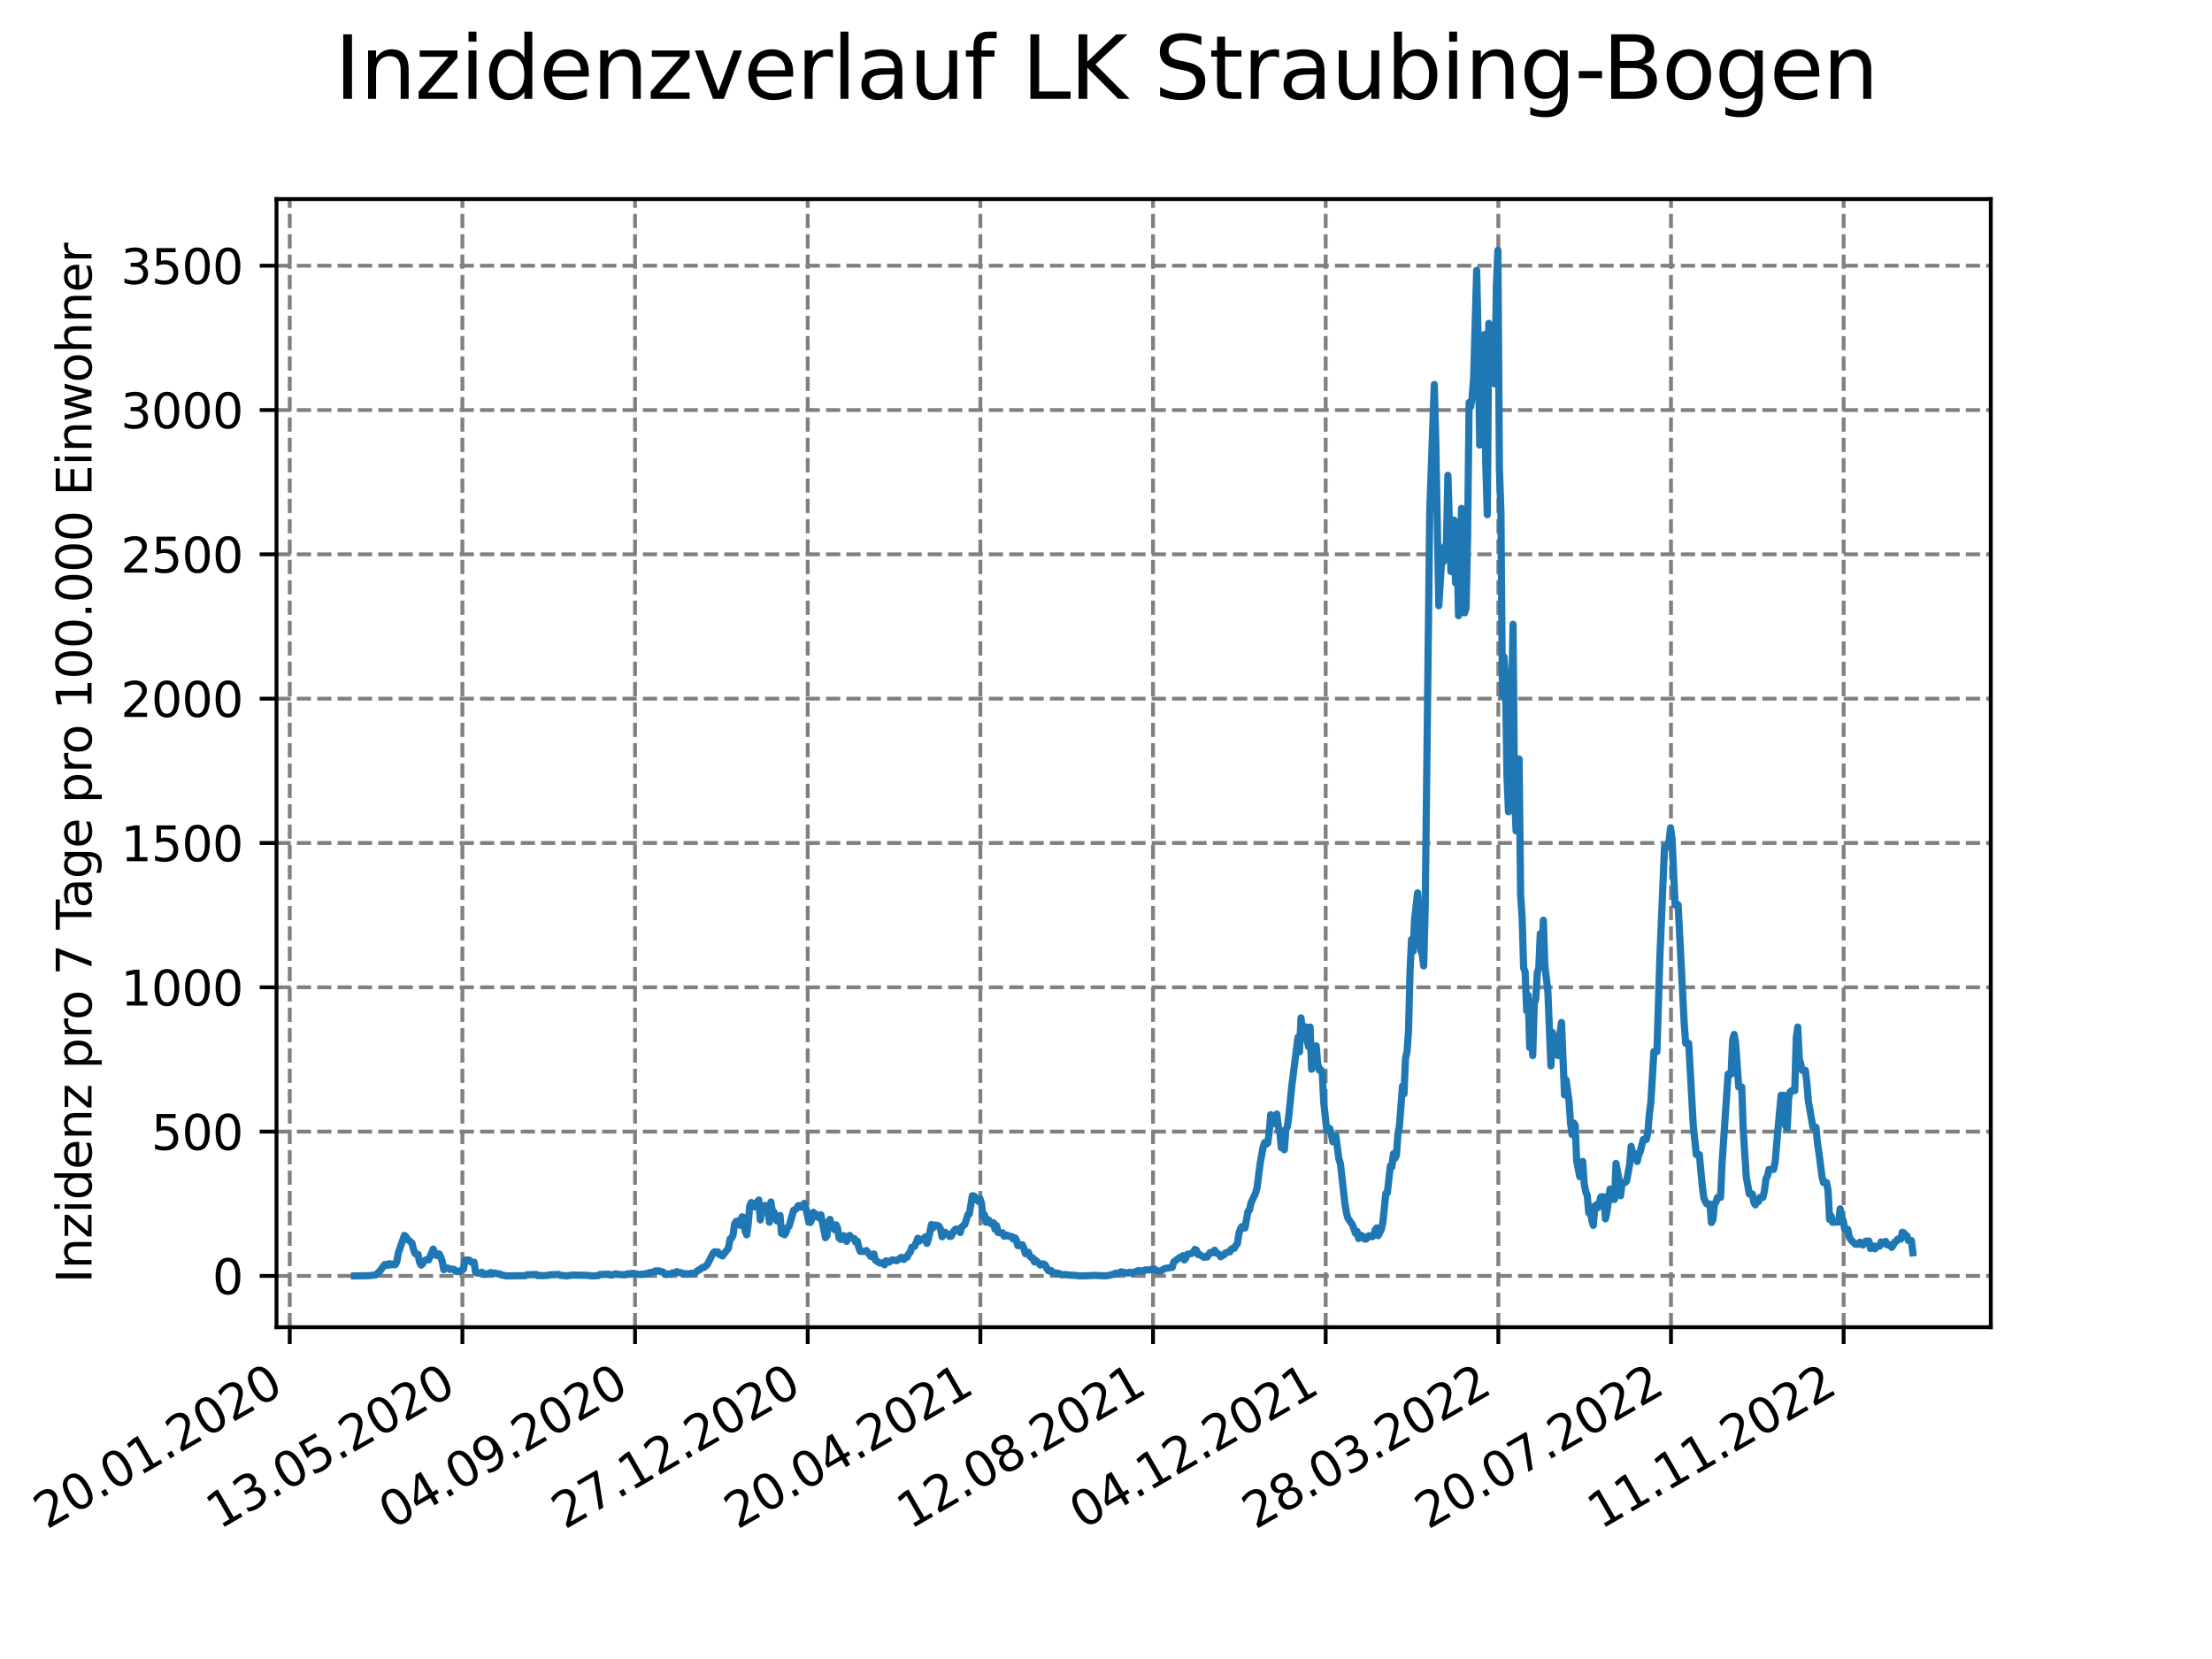 <?xml version="1.0" encoding="utf-8" standalone="no"?>
<!DOCTYPE svg PUBLIC "-//W3C//DTD SVG 1.1//EN"
  "http://www.w3.org/Graphics/SVG/1.1/DTD/svg11.dtd">
<svg xmlns:xlink="http://www.w3.org/1999/xlink" width="460.8pt" height="345.6pt" viewBox="0 0 460.8 345.6" xmlns="http://www.w3.org/2000/svg" version="1.1">
 <defs>
  <style type="text/css">*{stroke-linejoin: round; stroke-linecap: butt}</style>
 </defs>
 <g id="figure_1">
  <g id="patch_1">
   <path d="M 0 345.6 
L 460.8 345.6 
L 460.8 0 
L 0 0 
z
" style="fill: #ffffff"/>
  </g>
  <g id="axes_1">
   <g id="patch_2">
    <path d="M 57.6 276.48 
L 414.72 276.48 
L 414.72 41.472 
L 57.6 41.472 
z
" style="fill: #ffffff"/>
   </g>
   <g id="matplotlib.axis_1">
    <g id="xtick_1">
     <g id="line2d_1">
      <path d="M 60.358 276.48 
L 60.358 41.472 
" clip-path="url(#pacbff3dc34)" style="fill: none; stroke-dasharray: 2.96,1.28; stroke-dashoffset: 0; stroke: #808080; stroke-width: 0.8"/>
     </g>
     <g id="line2d_2">
      <defs>
       <path id="mb1f4eabba2" d="M 0 0 
L 0 3.5 
" style="stroke: #000000; stroke-width: 0.8"/>
      </defs>
      <g>
       <use xlink:href="#mb1f4eabba2" x="60.358" y="276.48" style="stroke: #000000; stroke-width: 0.8"/>
      </g>
     </g>
     <g id="text_1">
      <!-- 20.01.2020 -->
      <g transform="translate(9.733 318.689) rotate(-30) scale(0.1 -0.1)">
       <defs>
        <path id="DejaVuSans-32" d="M 1228 531 
L 3431 531 
L 3431 0 
L 469 0 
L 469 531 
Q 828 903 1448 1529 
Q 2069 2156 2228 2338 
Q 2531 2678 2651 2914 
Q 2772 3150 2772 3378 
Q 2772 3750 2511 3984 
Q 2250 4219 1831 4219 
Q 1534 4219 1204 4116 
Q 875 4013 500 3803 
L 500 4441 
Q 881 4594 1212 4672 
Q 1544 4750 1819 4750 
Q 2544 4750 2975 4387 
Q 3406 4025 3406 3419 
Q 3406 3131 3298 2873 
Q 3191 2616 2906 2266 
Q 2828 2175 2409 1742 
Q 1991 1309 1228 531 
z
" transform="scale(0.016)"/>
        <path id="DejaVuSans-30" d="M 2034 4250 
Q 1547 4250 1301 3770 
Q 1056 3291 1056 2328 
Q 1056 1369 1301 889 
Q 1547 409 2034 409 
Q 2525 409 2770 889 
Q 3016 1369 3016 2328 
Q 3016 3291 2770 3770 
Q 2525 4250 2034 4250 
z
M 2034 4750 
Q 2819 4750 3233 4129 
Q 3647 3509 3647 2328 
Q 3647 1150 3233 529 
Q 2819 -91 2034 -91 
Q 1250 -91 836 529 
Q 422 1150 422 2328 
Q 422 3509 836 4129 
Q 1250 4750 2034 4750 
z
" transform="scale(0.016)"/>
        <path id="DejaVuSans-2e" d="M 684 794 
L 1344 794 
L 1344 0 
L 684 0 
L 684 794 
z
" transform="scale(0.016)"/>
        <path id="DejaVuSans-31" d="M 794 531 
L 1825 531 
L 1825 4091 
L 703 3866 
L 703 4441 
L 1819 4666 
L 2450 4666 
L 2450 531 
L 3481 531 
L 3481 0 
L 794 0 
L 794 531 
z
" transform="scale(0.016)"/>
       </defs>
       <use xlink:href="#DejaVuSans-32"/>
       <use xlink:href="#DejaVuSans-30" x="63.623"/>
       <use xlink:href="#DejaVuSans-2e" x="127.246"/>
       <use xlink:href="#DejaVuSans-30" x="159.033"/>
       <use xlink:href="#DejaVuSans-31" x="222.656"/>
       <use xlink:href="#DejaVuSans-2e" x="286.279"/>
       <use xlink:href="#DejaVuSans-32" x="318.066"/>
       <use xlink:href="#DejaVuSans-30" x="381.689"/>
       <use xlink:href="#DejaVuSans-32" x="445.312"/>
       <use xlink:href="#DejaVuSans-30" x="508.936"/>
      </g>
     </g>
    </g>
    <g id="xtick_2">
     <g id="line2d_3">
      <path d="M 96.326 276.48 
L 96.326 41.472 
" clip-path="url(#pacbff3dc34)" style="fill: none; stroke-dasharray: 2.96,1.28; stroke-dashoffset: 0; stroke: #808080; stroke-width: 0.8"/>
     </g>
     <g id="line2d_4">
      <g>
       <use xlink:href="#mb1f4eabba2" x="96.326" y="276.48" style="stroke: #000000; stroke-width: 0.8"/>
      </g>
     </g>
     <g id="text_2">
      <!-- 13.05.2020 -->
      <g transform="translate(45.7 318.689) rotate(-30) scale(0.1 -0.1)">
       <defs>
        <path id="DejaVuSans-33" d="M 2597 2516 
Q 3050 2419 3304 2112 
Q 3559 1806 3559 1356 
Q 3559 666 3084 287 
Q 2609 -91 1734 -91 
Q 1441 -91 1130 -33 
Q 819 25 488 141 
L 488 750 
Q 750 597 1062 519 
Q 1375 441 1716 441 
Q 2309 441 2620 675 
Q 2931 909 2931 1356 
Q 2931 1769 2642 2001 
Q 2353 2234 1838 2234 
L 1294 2234 
L 1294 2753 
L 1863 2753 
Q 2328 2753 2575 2939 
Q 2822 3125 2822 3475 
Q 2822 3834 2567 4026 
Q 2313 4219 1838 4219 
Q 1578 4219 1281 4162 
Q 984 4106 628 3988 
L 628 4550 
Q 988 4650 1302 4700 
Q 1616 4750 1894 4750 
Q 2613 4750 3031 4423 
Q 3450 4097 3450 3541 
Q 3450 3153 3228 2886 
Q 3006 2619 2597 2516 
z
" transform="scale(0.016)"/>
        <path id="DejaVuSans-35" d="M 691 4666 
L 3169 4666 
L 3169 4134 
L 1269 4134 
L 1269 2991 
Q 1406 3038 1543 3061 
Q 1681 3084 1819 3084 
Q 2600 3084 3056 2656 
Q 3513 2228 3513 1497 
Q 3513 744 3044 326 
Q 2575 -91 1722 -91 
Q 1428 -91 1123 -41 
Q 819 9 494 109 
L 494 744 
Q 775 591 1075 516 
Q 1375 441 1709 441 
Q 2250 441 2565 725 
Q 2881 1009 2881 1497 
Q 2881 1984 2565 2268 
Q 2250 2553 1709 2553 
Q 1456 2553 1204 2497 
Q 953 2441 691 2322 
L 691 4666 
z
" transform="scale(0.016)"/>
       </defs>
       <use xlink:href="#DejaVuSans-31"/>
       <use xlink:href="#DejaVuSans-33" x="63.623"/>
       <use xlink:href="#DejaVuSans-2e" x="127.246"/>
       <use xlink:href="#DejaVuSans-30" x="159.033"/>
       <use xlink:href="#DejaVuSans-35" x="222.656"/>
       <use xlink:href="#DejaVuSans-2e" x="286.279"/>
       <use xlink:href="#DejaVuSans-32" x="318.066"/>
       <use xlink:href="#DejaVuSans-30" x="381.689"/>
       <use xlink:href="#DejaVuSans-32" x="445.312"/>
       <use xlink:href="#DejaVuSans-30" x="508.936"/>
      </g>
     </g>
    </g>
    <g id="xtick_3">
     <g id="line2d_5">
      <path d="M 132.293 276.48 
L 132.293 41.472 
" clip-path="url(#pacbff3dc34)" style="fill: none; stroke-dasharray: 2.96,1.28; stroke-dashoffset: 0; stroke: #808080; stroke-width: 0.8"/>
     </g>
     <g id="line2d_6">
      <g>
       <use xlink:href="#mb1f4eabba2" x="132.293" y="276.48" style="stroke: #000000; stroke-width: 0.8"/>
      </g>
     </g>
     <g id="text_3">
      <!-- 04.09.2020 -->
      <g transform="translate(81.668 318.689) rotate(-30) scale(0.1 -0.1)">
       <defs>
        <path id="DejaVuSans-34" d="M 2419 4116 
L 825 1625 
L 2419 1625 
L 2419 4116 
z
M 2253 4666 
L 3047 4666 
L 3047 1625 
L 3713 1625 
L 3713 1100 
L 3047 1100 
L 3047 0 
L 2419 0 
L 2419 1100 
L 313 1100 
L 313 1709 
L 2253 4666 
z
" transform="scale(0.016)"/>
        <path id="DejaVuSans-39" d="M 703 97 
L 703 672 
Q 941 559 1184 500 
Q 1428 441 1663 441 
Q 2288 441 2617 861 
Q 2947 1281 2994 2138 
Q 2813 1869 2534 1725 
Q 2256 1581 1919 1581 
Q 1219 1581 811 2004 
Q 403 2428 403 3163 
Q 403 3881 828 4315 
Q 1253 4750 1959 4750 
Q 2769 4750 3195 4129 
Q 3622 3509 3622 2328 
Q 3622 1225 3098 567 
Q 2575 -91 1691 -91 
Q 1453 -91 1209 -44 
Q 966 3 703 97 
z
M 1959 2075 
Q 2384 2075 2632 2365 
Q 2881 2656 2881 3163 
Q 2881 3666 2632 3958 
Q 2384 4250 1959 4250 
Q 1534 4250 1286 3958 
Q 1038 3666 1038 3163 
Q 1038 2656 1286 2365 
Q 1534 2075 1959 2075 
z
" transform="scale(0.016)"/>
       </defs>
       <use xlink:href="#DejaVuSans-30"/>
       <use xlink:href="#DejaVuSans-34" x="63.623"/>
       <use xlink:href="#DejaVuSans-2e" x="127.246"/>
       <use xlink:href="#DejaVuSans-30" x="159.033"/>
       <use xlink:href="#DejaVuSans-39" x="222.656"/>
       <use xlink:href="#DejaVuSans-2e" x="286.279"/>
       <use xlink:href="#DejaVuSans-32" x="318.066"/>
       <use xlink:href="#DejaVuSans-30" x="381.689"/>
       <use xlink:href="#DejaVuSans-32" x="445.312"/>
       <use xlink:href="#DejaVuSans-30" x="508.936"/>
      </g>
     </g>
    </g>
    <g id="xtick_4">
     <g id="line2d_7">
      <path d="M 168.261 276.48 
L 168.261 41.472 
" clip-path="url(#pacbff3dc34)" style="fill: none; stroke-dasharray: 2.96,1.28; stroke-dashoffset: 0; stroke: #808080; stroke-width: 0.8"/>
     </g>
     <g id="line2d_8">
      <g>
       <use xlink:href="#mb1f4eabba2" x="168.261" y="276.48" style="stroke: #000000; stroke-width: 0.8"/>
      </g>
     </g>
     <g id="text_4">
      <!-- 27.12.2020 -->
      <g transform="translate(117.636 318.689) rotate(-30) scale(0.1 -0.1)">
       <defs>
        <path id="DejaVuSans-37" d="M 525 4666 
L 3525 4666 
L 3525 4397 
L 1831 0 
L 1172 0 
L 2766 4134 
L 525 4134 
L 525 4666 
z
" transform="scale(0.016)"/>
       </defs>
       <use xlink:href="#DejaVuSans-32"/>
       <use xlink:href="#DejaVuSans-37" x="63.623"/>
       <use xlink:href="#DejaVuSans-2e" x="127.246"/>
       <use xlink:href="#DejaVuSans-31" x="159.033"/>
       <use xlink:href="#DejaVuSans-32" x="222.656"/>
       <use xlink:href="#DejaVuSans-2e" x="286.279"/>
       <use xlink:href="#DejaVuSans-32" x="318.066"/>
       <use xlink:href="#DejaVuSans-30" x="381.689"/>
       <use xlink:href="#DejaVuSans-32" x="445.312"/>
       <use xlink:href="#DejaVuSans-30" x="508.936"/>
      </g>
     </g>
    </g>
    <g id="xtick_5">
     <g id="line2d_9">
      <path d="M 204.228 276.48 
L 204.228 41.472 
" clip-path="url(#pacbff3dc34)" style="fill: none; stroke-dasharray: 2.96,1.28; stroke-dashoffset: 0; stroke: #808080; stroke-width: 0.8"/>
     </g>
     <g id="line2d_10">
      <g>
       <use xlink:href="#mb1f4eabba2" x="204.228" y="276.48" style="stroke: #000000; stroke-width: 0.8"/>
      </g>
     </g>
     <g id="text_5">
      <!-- 20.04.2021 -->
      <g transform="translate(153.603 318.689) rotate(-30) scale(0.1 -0.1)">
       <use xlink:href="#DejaVuSans-32"/>
       <use xlink:href="#DejaVuSans-30" x="63.623"/>
       <use xlink:href="#DejaVuSans-2e" x="127.246"/>
       <use xlink:href="#DejaVuSans-30" x="159.033"/>
       <use xlink:href="#DejaVuSans-34" x="222.656"/>
       <use xlink:href="#DejaVuSans-2e" x="286.279"/>
       <use xlink:href="#DejaVuSans-32" x="318.066"/>
       <use xlink:href="#DejaVuSans-30" x="381.689"/>
       <use xlink:href="#DejaVuSans-32" x="445.312"/>
       <use xlink:href="#DejaVuSans-31" x="508.936"/>
      </g>
     </g>
    </g>
    <g id="xtick_6">
     <g id="line2d_11">
      <path d="M 240.196 276.48 
L 240.196 41.472 
" clip-path="url(#pacbff3dc34)" style="fill: none; stroke-dasharray: 2.96,1.28; stroke-dashoffset: 0; stroke: #808080; stroke-width: 0.8"/>
     </g>
     <g id="line2d_12">
      <g>
       <use xlink:href="#mb1f4eabba2" x="240.196" y="276.48" style="stroke: #000000; stroke-width: 0.8"/>
      </g>
     </g>
     <g id="text_6">
      <!-- 12.08.2021 -->
      <g transform="translate(189.571 318.689) rotate(-30) scale(0.1 -0.1)">
       <defs>
        <path id="DejaVuSans-38" d="M 2034 2216 
Q 1584 2216 1326 1975 
Q 1069 1734 1069 1313 
Q 1069 891 1326 650 
Q 1584 409 2034 409 
Q 2484 409 2743 651 
Q 3003 894 3003 1313 
Q 3003 1734 2745 1975 
Q 2488 2216 2034 2216 
z
M 1403 2484 
Q 997 2584 770 2862 
Q 544 3141 544 3541 
Q 544 4100 942 4425 
Q 1341 4750 2034 4750 
Q 2731 4750 3128 4425 
Q 3525 4100 3525 3541 
Q 3525 3141 3298 2862 
Q 3072 2584 2669 2484 
Q 3125 2378 3379 2068 
Q 3634 1759 3634 1313 
Q 3634 634 3220 271 
Q 2806 -91 2034 -91 
Q 1263 -91 848 271 
Q 434 634 434 1313 
Q 434 1759 690 2068 
Q 947 2378 1403 2484 
z
M 1172 3481 
Q 1172 3119 1398 2916 
Q 1625 2713 2034 2713 
Q 2441 2713 2670 2916 
Q 2900 3119 2900 3481 
Q 2900 3844 2670 4047 
Q 2441 4250 2034 4250 
Q 1625 4250 1398 4047 
Q 1172 3844 1172 3481 
z
" transform="scale(0.016)"/>
       </defs>
       <use xlink:href="#DejaVuSans-31"/>
       <use xlink:href="#DejaVuSans-32" x="63.623"/>
       <use xlink:href="#DejaVuSans-2e" x="127.246"/>
       <use xlink:href="#DejaVuSans-30" x="159.033"/>
       <use xlink:href="#DejaVuSans-38" x="222.656"/>
       <use xlink:href="#DejaVuSans-2e" x="286.279"/>
       <use xlink:href="#DejaVuSans-32" x="318.066"/>
       <use xlink:href="#DejaVuSans-30" x="381.689"/>
       <use xlink:href="#DejaVuSans-32" x="445.312"/>
       <use xlink:href="#DejaVuSans-31" x="508.936"/>
      </g>
     </g>
    </g>
    <g id="xtick_7">
     <g id="line2d_13">
      <path d="M 276.163 276.48 
L 276.163 41.472 
" clip-path="url(#pacbff3dc34)" style="fill: none; stroke-dasharray: 2.96,1.28; stroke-dashoffset: 0; stroke: #808080; stroke-width: 0.8"/>
     </g>
     <g id="line2d_14">
      <g>
       <use xlink:href="#mb1f4eabba2" x="276.163" y="276.48" style="stroke: #000000; stroke-width: 0.8"/>
      </g>
     </g>
     <g id="text_7">
      <!-- 04.12.2021 -->
      <g transform="translate(225.538 318.689) rotate(-30) scale(0.1 -0.1)">
       <use xlink:href="#DejaVuSans-30"/>
       <use xlink:href="#DejaVuSans-34" x="63.623"/>
       <use xlink:href="#DejaVuSans-2e" x="127.246"/>
       <use xlink:href="#DejaVuSans-31" x="159.033"/>
       <use xlink:href="#DejaVuSans-32" x="222.656"/>
       <use xlink:href="#DejaVuSans-2e" x="286.279"/>
       <use xlink:href="#DejaVuSans-32" x="318.066"/>
       <use xlink:href="#DejaVuSans-30" x="381.689"/>
       <use xlink:href="#DejaVuSans-32" x="445.312"/>
       <use xlink:href="#DejaVuSans-31" x="508.936"/>
      </g>
     </g>
    </g>
    <g id="xtick_8">
     <g id="line2d_15">
      <path d="M 312.131 276.48 
L 312.131 41.472 
" clip-path="url(#pacbff3dc34)" style="fill: none; stroke-dasharray: 2.96,1.28; stroke-dashoffset: 0; stroke: #808080; stroke-width: 0.8"/>
     </g>
     <g id="line2d_16">
      <g>
       <use xlink:href="#mb1f4eabba2" x="312.131" y="276.48" style="stroke: #000000; stroke-width: 0.8"/>
      </g>
     </g>
     <g id="text_8">
      <!-- 28.03.2022 -->
      <g transform="translate(261.506 318.689) rotate(-30) scale(0.1 -0.1)">
       <use xlink:href="#DejaVuSans-32"/>
       <use xlink:href="#DejaVuSans-38" x="63.623"/>
       <use xlink:href="#DejaVuSans-2e" x="127.246"/>
       <use xlink:href="#DejaVuSans-30" x="159.033"/>
       <use xlink:href="#DejaVuSans-33" x="222.656"/>
       <use xlink:href="#DejaVuSans-2e" x="286.279"/>
       <use xlink:href="#DejaVuSans-32" x="318.066"/>
       <use xlink:href="#DejaVuSans-30" x="381.689"/>
       <use xlink:href="#DejaVuSans-32" x="445.312"/>
       <use xlink:href="#DejaVuSans-32" x="508.936"/>
      </g>
     </g>
    </g>
    <g id="xtick_9">
     <g id="line2d_17">
      <path d="M 348.099 276.48 
L 348.099 41.472 
" clip-path="url(#pacbff3dc34)" style="fill: none; stroke-dasharray: 2.96,1.28; stroke-dashoffset: 0; stroke: #808080; stroke-width: 0.8"/>
     </g>
     <g id="line2d_18">
      <g>
       <use xlink:href="#mb1f4eabba2" x="348.099" y="276.48" style="stroke: #000000; stroke-width: 0.8"/>
      </g>
     </g>
     <g id="text_9">
      <!-- 20.07.2022 -->
      <g transform="translate(297.473 318.689) rotate(-30) scale(0.1 -0.1)">
       <use xlink:href="#DejaVuSans-32"/>
       <use xlink:href="#DejaVuSans-30" x="63.623"/>
       <use xlink:href="#DejaVuSans-2e" x="127.246"/>
       <use xlink:href="#DejaVuSans-30" x="159.033"/>
       <use xlink:href="#DejaVuSans-37" x="222.656"/>
       <use xlink:href="#DejaVuSans-2e" x="286.279"/>
       <use xlink:href="#DejaVuSans-32" x="318.066"/>
       <use xlink:href="#DejaVuSans-30" x="381.689"/>
       <use xlink:href="#DejaVuSans-32" x="445.312"/>
       <use xlink:href="#DejaVuSans-32" x="508.936"/>
      </g>
     </g>
    </g>
    <g id="xtick_10">
     <g id="line2d_19">
      <path d="M 384.066 276.48 
L 384.066 41.472 
" clip-path="url(#pacbff3dc34)" style="fill: none; stroke-dasharray: 2.96,1.28; stroke-dashoffset: 0; stroke: #808080; stroke-width: 0.8"/>
     </g>
     <g id="line2d_20">
      <g>
       <use xlink:href="#mb1f4eabba2" x="384.066" y="276.48" style="stroke: #000000; stroke-width: 0.8"/>
      </g>
     </g>
     <g id="text_10">
      <!-- 11.11.2022 -->
      <g transform="translate(333.441 318.689) rotate(-30) scale(0.1 -0.1)">
       <use xlink:href="#DejaVuSans-31"/>
       <use xlink:href="#DejaVuSans-31" x="63.623"/>
       <use xlink:href="#DejaVuSans-2e" x="127.246"/>
       <use xlink:href="#DejaVuSans-31" x="159.033"/>
       <use xlink:href="#DejaVuSans-31" x="222.656"/>
       <use xlink:href="#DejaVuSans-2e" x="286.279"/>
       <use xlink:href="#DejaVuSans-32" x="318.066"/>
       <use xlink:href="#DejaVuSans-30" x="381.689"/>
       <use xlink:href="#DejaVuSans-32" x="445.312"/>
       <use xlink:href="#DejaVuSans-32" x="508.936"/>
      </g>
     </g>
    </g>
   </g>
   <g id="matplotlib.axis_2">
    <g id="ytick_1">
     <g id="line2d_21">
      <path d="M 57.6 265.798 
L 414.72 265.798 
" clip-path="url(#pacbff3dc34)" style="fill: none; stroke-dasharray: 2.96,1.28; stroke-dashoffset: 0; stroke: #808080; stroke-width: 0.8"/>
     </g>
     <g id="line2d_22">
      <defs>
       <path id="me03faf56b6" d="M 0 0 
L -3.5 0 
" style="stroke: #000000; stroke-width: 0.8"/>
      </defs>
      <g>
       <use xlink:href="#me03faf56b6" x="57.6" y="265.798" style="stroke: #000000; stroke-width: 0.8"/>
      </g>
     </g>
     <g id="text_11">
      <!-- 0 -->
      <g transform="translate(44.237 269.597) scale(0.1 -0.1)">
       <use xlink:href="#DejaVuSans-30"/>
      </g>
     </g>
    </g>
    <g id="ytick_2">
     <g id="line2d_23">
      <path d="M 57.6 235.734 
L 414.72 235.734 
" clip-path="url(#pacbff3dc34)" style="fill: none; stroke-dasharray: 2.96,1.28; stroke-dashoffset: 0; stroke: #808080; stroke-width: 0.8"/>
     </g>
     <g id="line2d_24">
      <g>
       <use xlink:href="#me03faf56b6" x="57.6" y="235.734" style="stroke: #000000; stroke-width: 0.8"/>
      </g>
     </g>
     <g id="text_12">
      <!-- 500 -->
      <g transform="translate(31.512 239.534) scale(0.1 -0.1)">
       <use xlink:href="#DejaVuSans-35"/>
       <use xlink:href="#DejaVuSans-30" x="63.623"/>
       <use xlink:href="#DejaVuSans-30" x="127.246"/>
      </g>
     </g>
    </g>
    <g id="ytick_3">
     <g id="line2d_25">
      <path d="M 57.6 205.671 
L 414.72 205.671 
" clip-path="url(#pacbff3dc34)" style="fill: none; stroke-dasharray: 2.96,1.28; stroke-dashoffset: 0; stroke: #808080; stroke-width: 0.8"/>
     </g>
     <g id="line2d_26">
      <g>
       <use xlink:href="#me03faf56b6" x="57.6" y="205.671" style="stroke: #000000; stroke-width: 0.8"/>
      </g>
     </g>
     <g id="text_13">
      <!-- 1000 -->
      <g transform="translate(25.15 209.47) scale(0.1 -0.1)">
       <use xlink:href="#DejaVuSans-31"/>
       <use xlink:href="#DejaVuSans-30" x="63.623"/>
       <use xlink:href="#DejaVuSans-30" x="127.246"/>
       <use xlink:href="#DejaVuSans-30" x="190.869"/>
      </g>
     </g>
    </g>
    <g id="ytick_4">
     <g id="line2d_27">
      <path d="M 57.6 175.607 
L 414.72 175.607 
" clip-path="url(#pacbff3dc34)" style="fill: none; stroke-dasharray: 2.96,1.28; stroke-dashoffset: 0; stroke: #808080; stroke-width: 0.8"/>
     </g>
     <g id="line2d_28">
      <g>
       <use xlink:href="#me03faf56b6" x="57.6" y="175.607" style="stroke: #000000; stroke-width: 0.8"/>
      </g>
     </g>
     <g id="text_14">
      <!-- 1500 -->
      <g transform="translate(25.15 179.406) scale(0.1 -0.1)">
       <use xlink:href="#DejaVuSans-31"/>
       <use xlink:href="#DejaVuSans-35" x="63.623"/>
       <use xlink:href="#DejaVuSans-30" x="127.246"/>
       <use xlink:href="#DejaVuSans-30" x="190.869"/>
      </g>
     </g>
    </g>
    <g id="ytick_5">
     <g id="line2d_29">
      <path d="M 57.6 145.544 
L 414.72 145.544 
" clip-path="url(#pacbff3dc34)" style="fill: none; stroke-dasharray: 2.96,1.28; stroke-dashoffset: 0; stroke: #808080; stroke-width: 0.8"/>
     </g>
     <g id="line2d_30">
      <g>
       <use xlink:href="#me03faf56b6" x="57.6" y="145.544" style="stroke: #000000; stroke-width: 0.8"/>
      </g>
     </g>
     <g id="text_15">
      <!-- 2000 -->
      <g transform="translate(25.15 149.343) scale(0.1 -0.1)">
       <use xlink:href="#DejaVuSans-32"/>
       <use xlink:href="#DejaVuSans-30" x="63.623"/>
       <use xlink:href="#DejaVuSans-30" x="127.246"/>
       <use xlink:href="#DejaVuSans-30" x="190.869"/>
      </g>
     </g>
    </g>
    <g id="ytick_6">
     <g id="line2d_31">
      <path d="M 57.6 115.48 
L 414.72 115.48 
" clip-path="url(#pacbff3dc34)" style="fill: none; stroke-dasharray: 2.96,1.28; stroke-dashoffset: 0; stroke: #808080; stroke-width: 0.8"/>
     </g>
     <g id="line2d_32">
      <g>
       <use xlink:href="#me03faf56b6" x="57.6" y="115.48" style="stroke: #000000; stroke-width: 0.8"/>
      </g>
     </g>
     <g id="text_16">
      <!-- 2500 -->
      <g transform="translate(25.15 119.279) scale(0.1 -0.1)">
       <use xlink:href="#DejaVuSans-32"/>
       <use xlink:href="#DejaVuSans-35" x="63.623"/>
       <use xlink:href="#DejaVuSans-30" x="127.246"/>
       <use xlink:href="#DejaVuSans-30" x="190.869"/>
      </g>
     </g>
    </g>
    <g id="ytick_7">
     <g id="line2d_33">
      <path d="M 57.6 85.417 
L 414.72 85.417 
" clip-path="url(#pacbff3dc34)" style="fill: none; stroke-dasharray: 2.96,1.28; stroke-dashoffset: 0; stroke: #808080; stroke-width: 0.8"/>
     </g>
     <g id="line2d_34">
      <g>
       <use xlink:href="#me03faf56b6" x="57.6" y="85.417" style="stroke: #000000; stroke-width: 0.8"/>
      </g>
     </g>
     <g id="text_17">
      <!-- 3000 -->
      <g transform="translate(25.15 89.216) scale(0.1 -0.1)">
       <use xlink:href="#DejaVuSans-33"/>
       <use xlink:href="#DejaVuSans-30" x="63.623"/>
       <use xlink:href="#DejaVuSans-30" x="127.246"/>
       <use xlink:href="#DejaVuSans-30" x="190.869"/>
      </g>
     </g>
    </g>
    <g id="ytick_8">
     <g id="line2d_35">
      <path d="M 57.6 55.353 
L 414.72 55.353 
" clip-path="url(#pacbff3dc34)" style="fill: none; stroke-dasharray: 2.96,1.28; stroke-dashoffset: 0; stroke: #808080; stroke-width: 0.8"/>
     </g>
     <g id="line2d_36">
      <g>
       <use xlink:href="#me03faf56b6" x="57.6" y="55.353" style="stroke: #000000; stroke-width: 0.8"/>
      </g>
     </g>
     <g id="text_18">
      <!-- 3500 -->
      <g transform="translate(25.15 59.152) scale(0.1 -0.1)">
       <use xlink:href="#DejaVuSans-33"/>
       <use xlink:href="#DejaVuSans-35" x="63.623"/>
       <use xlink:href="#DejaVuSans-30" x="127.246"/>
       <use xlink:href="#DejaVuSans-30" x="190.869"/>
      </g>
     </g>
    </g>
    <g id="text_19">
     <!-- Inzidenz pro 7 Tage pro 100.000 Einwohner -->
     <g transform="translate(19.07 267.301) rotate(-90) scale(0.1 -0.1)">
      <defs>
       <path id="DejaVuSans-49" d="M 628 4666 
L 1259 4666 
L 1259 0 
L 628 0 
L 628 4666 
z
" transform="scale(0.016)"/>
       <path id="DejaVuSans-6e" d="M 3513 2113 
L 3513 0 
L 2938 0 
L 2938 2094 
Q 2938 2591 2744 2837 
Q 2550 3084 2163 3084 
Q 1697 3084 1428 2787 
Q 1159 2491 1159 1978 
L 1159 0 
L 581 0 
L 581 3500 
L 1159 3500 
L 1159 2956 
Q 1366 3272 1645 3428 
Q 1925 3584 2291 3584 
Q 2894 3584 3203 3211 
Q 3513 2838 3513 2113 
z
" transform="scale(0.016)"/>
       <path id="DejaVuSans-7a" d="M 353 3500 
L 3084 3500 
L 3084 2975 
L 922 459 
L 3084 459 
L 3084 0 
L 275 0 
L 275 525 
L 2438 3041 
L 353 3041 
L 353 3500 
z
" transform="scale(0.016)"/>
       <path id="DejaVuSans-69" d="M 603 3500 
L 1178 3500 
L 1178 0 
L 603 0 
L 603 3500 
z
M 603 4863 
L 1178 4863 
L 1178 4134 
L 603 4134 
L 603 4863 
z
" transform="scale(0.016)"/>
       <path id="DejaVuSans-64" d="M 2906 2969 
L 2906 4863 
L 3481 4863 
L 3481 0 
L 2906 0 
L 2906 525 
Q 2725 213 2448 61 
Q 2172 -91 1784 -91 
Q 1150 -91 751 415 
Q 353 922 353 1747 
Q 353 2572 751 3078 
Q 1150 3584 1784 3584 
Q 2172 3584 2448 3432 
Q 2725 3281 2906 2969 
z
M 947 1747 
Q 947 1113 1208 752 
Q 1469 391 1925 391 
Q 2381 391 2643 752 
Q 2906 1113 2906 1747 
Q 2906 2381 2643 2742 
Q 2381 3103 1925 3103 
Q 1469 3103 1208 2742 
Q 947 2381 947 1747 
z
" transform="scale(0.016)"/>
       <path id="DejaVuSans-65" d="M 3597 1894 
L 3597 1613 
L 953 1613 
Q 991 1019 1311 708 
Q 1631 397 2203 397 
Q 2534 397 2845 478 
Q 3156 559 3463 722 
L 3463 178 
Q 3153 47 2828 -22 
Q 2503 -91 2169 -91 
Q 1331 -91 842 396 
Q 353 884 353 1716 
Q 353 2575 817 3079 
Q 1281 3584 2069 3584 
Q 2775 3584 3186 3129 
Q 3597 2675 3597 1894 
z
M 3022 2063 
Q 3016 2534 2758 2815 
Q 2500 3097 2075 3097 
Q 1594 3097 1305 2825 
Q 1016 2553 972 2059 
L 3022 2063 
z
" transform="scale(0.016)"/>
       <path id="DejaVuSans-20" transform="scale(0.016)"/>
       <path id="DejaVuSans-70" d="M 1159 525 
L 1159 -1331 
L 581 -1331 
L 581 3500 
L 1159 3500 
L 1159 2969 
Q 1341 3281 1617 3432 
Q 1894 3584 2278 3584 
Q 2916 3584 3314 3078 
Q 3713 2572 3713 1747 
Q 3713 922 3314 415 
Q 2916 -91 2278 -91 
Q 1894 -91 1617 61 
Q 1341 213 1159 525 
z
M 3116 1747 
Q 3116 2381 2855 2742 
Q 2594 3103 2138 3103 
Q 1681 3103 1420 2742 
Q 1159 2381 1159 1747 
Q 1159 1113 1420 752 
Q 1681 391 2138 391 
Q 2594 391 2855 752 
Q 3116 1113 3116 1747 
z
" transform="scale(0.016)"/>
       <path id="DejaVuSans-72" d="M 2631 2963 
Q 2534 3019 2420 3045 
Q 2306 3072 2169 3072 
Q 1681 3072 1420 2755 
Q 1159 2438 1159 1844 
L 1159 0 
L 581 0 
L 581 3500 
L 1159 3500 
L 1159 2956 
Q 1341 3275 1631 3429 
Q 1922 3584 2338 3584 
Q 2397 3584 2469 3576 
Q 2541 3569 2628 3553 
L 2631 2963 
z
" transform="scale(0.016)"/>
       <path id="DejaVuSans-6f" d="M 1959 3097 
Q 1497 3097 1228 2736 
Q 959 2375 959 1747 
Q 959 1119 1226 758 
Q 1494 397 1959 397 
Q 2419 397 2687 759 
Q 2956 1122 2956 1747 
Q 2956 2369 2687 2733 
Q 2419 3097 1959 3097 
z
M 1959 3584 
Q 2709 3584 3137 3096 
Q 3566 2609 3566 1747 
Q 3566 888 3137 398 
Q 2709 -91 1959 -91 
Q 1206 -91 779 398 
Q 353 888 353 1747 
Q 353 2609 779 3096 
Q 1206 3584 1959 3584 
z
" transform="scale(0.016)"/>
       <path id="DejaVuSans-54" d="M -19 4666 
L 3928 4666 
L 3928 4134 
L 2272 4134 
L 2272 0 
L 1638 0 
L 1638 4134 
L -19 4134 
L -19 4666 
z
" transform="scale(0.016)"/>
       <path id="DejaVuSans-61" d="M 2194 1759 
Q 1497 1759 1228 1600 
Q 959 1441 959 1056 
Q 959 750 1161 570 
Q 1363 391 1709 391 
Q 2188 391 2477 730 
Q 2766 1069 2766 1631 
L 2766 1759 
L 2194 1759 
z
M 3341 1997 
L 3341 0 
L 2766 0 
L 2766 531 
Q 2569 213 2275 61 
Q 1981 -91 1556 -91 
Q 1019 -91 701 211 
Q 384 513 384 1019 
Q 384 1609 779 1909 
Q 1175 2209 1959 2209 
L 2766 2209 
L 2766 2266 
Q 2766 2663 2505 2880 
Q 2244 3097 1772 3097 
Q 1472 3097 1187 3025 
Q 903 2953 641 2809 
L 641 3341 
Q 956 3463 1253 3523 
Q 1550 3584 1831 3584 
Q 2591 3584 2966 3190 
Q 3341 2797 3341 1997 
z
" transform="scale(0.016)"/>
       <path id="DejaVuSans-67" d="M 2906 1791 
Q 2906 2416 2648 2759 
Q 2391 3103 1925 3103 
Q 1463 3103 1205 2759 
Q 947 2416 947 1791 
Q 947 1169 1205 825 
Q 1463 481 1925 481 
Q 2391 481 2648 825 
Q 2906 1169 2906 1791 
z
M 3481 434 
Q 3481 -459 3084 -895 
Q 2688 -1331 1869 -1331 
Q 1566 -1331 1297 -1286 
Q 1028 -1241 775 -1147 
L 775 -588 
Q 1028 -725 1275 -790 
Q 1522 -856 1778 -856 
Q 2344 -856 2625 -561 
Q 2906 -266 2906 331 
L 2906 616 
Q 2728 306 2450 153 
Q 2172 0 1784 0 
Q 1141 0 747 490 
Q 353 981 353 1791 
Q 353 2603 747 3093 
Q 1141 3584 1784 3584 
Q 2172 3584 2450 3431 
Q 2728 3278 2906 2969 
L 2906 3500 
L 3481 3500 
L 3481 434 
z
" transform="scale(0.016)"/>
       <path id="DejaVuSans-45" d="M 628 4666 
L 3578 4666 
L 3578 4134 
L 1259 4134 
L 1259 2753 
L 3481 2753 
L 3481 2222 
L 1259 2222 
L 1259 531 
L 3634 531 
L 3634 0 
L 628 0 
L 628 4666 
z
" transform="scale(0.016)"/>
       <path id="DejaVuSans-77" d="M 269 3500 
L 844 3500 
L 1563 769 
L 2278 3500 
L 2956 3500 
L 3675 769 
L 4391 3500 
L 4966 3500 
L 4050 0 
L 3372 0 
L 2619 2869 
L 1863 0 
L 1184 0 
L 269 3500 
z
" transform="scale(0.016)"/>
       <path id="DejaVuSans-68" d="M 3513 2113 
L 3513 0 
L 2938 0 
L 2938 2094 
Q 2938 2591 2744 2837 
Q 2550 3084 2163 3084 
Q 1697 3084 1428 2787 
Q 1159 2491 1159 1978 
L 1159 0 
L 581 0 
L 581 4863 
L 1159 4863 
L 1159 2956 
Q 1366 3272 1645 3428 
Q 1925 3584 2291 3584 
Q 2894 3584 3203 3211 
Q 3513 2838 3513 2113 
z
" transform="scale(0.016)"/>
      </defs>
      <use xlink:href="#DejaVuSans-49"/>
      <use xlink:href="#DejaVuSans-6e" x="29.492"/>
      <use xlink:href="#DejaVuSans-7a" x="92.871"/>
      <use xlink:href="#DejaVuSans-69" x="145.361"/>
      <use xlink:href="#DejaVuSans-64" x="173.145"/>
      <use xlink:href="#DejaVuSans-65" x="236.621"/>
      <use xlink:href="#DejaVuSans-6e" x="298.145"/>
      <use xlink:href="#DejaVuSans-7a" x="361.523"/>
      <use xlink:href="#DejaVuSans-20" x="414.014"/>
      <use xlink:href="#DejaVuSans-70" x="445.801"/>
      <use xlink:href="#DejaVuSans-72" x="509.277"/>
      <use xlink:href="#DejaVuSans-6f" x="548.141"/>
      <use xlink:href="#DejaVuSans-20" x="609.322"/>
      <use xlink:href="#DejaVuSans-37" x="641.109"/>
      <use xlink:href="#DejaVuSans-20" x="704.732"/>
      <use xlink:href="#DejaVuSans-54" x="736.52"/>
      <use xlink:href="#DejaVuSans-61" x="781.104"/>
      <use xlink:href="#DejaVuSans-67" x="842.383"/>
      <use xlink:href="#DejaVuSans-65" x="905.859"/>
      <use xlink:href="#DejaVuSans-20" x="967.383"/>
      <use xlink:href="#DejaVuSans-70" x="999.17"/>
      <use xlink:href="#DejaVuSans-72" x="1062.646"/>
      <use xlink:href="#DejaVuSans-6f" x="1101.51"/>
      <use xlink:href="#DejaVuSans-20" x="1162.691"/>
      <use xlink:href="#DejaVuSans-31" x="1194.479"/>
      <use xlink:href="#DejaVuSans-30" x="1258.102"/>
      <use xlink:href="#DejaVuSans-30" x="1321.725"/>
      <use xlink:href="#DejaVuSans-2e" x="1385.348"/>
      <use xlink:href="#DejaVuSans-30" x="1417.135"/>
      <use xlink:href="#DejaVuSans-30" x="1480.758"/>
      <use xlink:href="#DejaVuSans-30" x="1544.381"/>
      <use xlink:href="#DejaVuSans-20" x="1608.004"/>
      <use xlink:href="#DejaVuSans-45" x="1639.791"/>
      <use xlink:href="#DejaVuSans-69" x="1702.975"/>
      <use xlink:href="#DejaVuSans-6e" x="1730.758"/>
      <use xlink:href="#DejaVuSans-77" x="1794.137"/>
      <use xlink:href="#DejaVuSans-6f" x="1875.924"/>
      <use xlink:href="#DejaVuSans-68" x="1937.105"/>
      <use xlink:href="#DejaVuSans-6e" x="2000.484"/>
      <use xlink:href="#DejaVuSans-65" x="2063.863"/>
      <use xlink:href="#DejaVuSans-72" x="2125.387"/>
     </g>
    </g>
   </g>
   <g id="line2d_37">
    <path d="M 73.833 265.798 
L 76.988 265.738 
L 77.934 265.619 
L 78.25 265.619 
L 79.196 264.728 
L 80.143 263.419 
L 80.458 263.419 
L 80.774 263.598 
L 81.089 263.241 
L 81.405 263.479 
L 81.72 263.3 
L 82.036 263.479 
L 82.351 263.419 
L 82.667 262.825 
L 82.982 260.981 
L 83.613 259.198 
L 84.244 257.354 
L 84.56 257.592 
L 84.875 258.127 
L 85.822 258.96 
L 86.137 260.268 
L 86.453 261.1 
L 86.768 261.338 
L 87.084 261.279 
L 87.399 262.944 
L 87.715 263.538 
L 88.03 263.3 
L 88.346 262.646 
L 88.977 262.349 
L 89.292 262.468 
L 90.239 260.208 
L 90.87 261.517 
L 91.185 261.576 
L 91.501 261.219 
L 91.817 261.873 
L 92.132 262.825 
L 92.448 264.49 
L 92.763 264.192 
L 93.079 264.133 
L 93.394 264.192 
L 93.71 264.43 
L 94.341 264.371 
L 94.656 264.49 
L 94.972 264.846 
L 95.603 264.906 
L 96.549 264.371 
L 96.865 262.527 
L 97.18 262.468 
L 97.811 262.527 
L 98.127 262.884 
L 98.442 263.063 
L 98.758 262.944 
L 99.073 265.025 
L 99.389 265.203 
L 100.02 265.203 
L 100.335 265.025 
L 100.966 265.501 
L 101.597 265.322 
L 101.913 265.322 
L 102.228 265.084 
L 102.544 265.263 
L 103.175 265.203 
L 103.806 265.382 
L 104.121 265.382 
L 104.437 265.619 
L 105.068 265.679 
L 105.383 265.798 
L 109.485 265.738 
L 109.8 265.56 
L 111.693 265.501 
L 112.009 265.738 
L 112.324 265.679 
L 112.955 265.738 
L 114.217 265.679 
L 114.533 265.56 
L 116.426 265.501 
L 116.741 265.679 
L 117.688 265.738 
L 118.003 265.798 
L 119.265 265.619 
L 122.42 265.679 
L 123.367 265.798 
L 124.629 265.738 
L 124.945 265.501 
L 126.838 265.441 
L 127.153 265.619 
L 127.469 265.619 
L 128.1 265.382 
L 128.415 265.382 
L 128.731 265.501 
L 130.308 265.56 
L 130.624 265.382 
L 131.57 265.322 
L 131.886 265.263 
L 133.148 265.501 
L 133.463 265.441 
L 133.779 265.501 
L 134.094 265.382 
L 134.41 265.441 
L 134.725 265.263 
L 135.041 265.322 
L 135.356 265.084 
L 135.672 265.144 
L 136.618 264.728 
L 136.934 264.787 
L 137.249 264.728 
L 137.565 264.906 
L 137.88 264.906 
L 138.196 265.025 
L 138.511 265.441 
L 138.827 265.501 
L 139.142 265.382 
L 139.773 265.441 
L 140.089 265.144 
L 140.404 265.203 
L 141.035 264.906 
L 141.351 265.084 
L 141.982 265.144 
L 142.297 265.441 
L 142.928 265.322 
L 143.559 265.382 
L 143.875 265.263 
L 144.506 265.263 
L 144.821 265.144 
L 145.452 264.609 
L 145.768 264.49 
L 146.399 264.014 
L 146.714 264.014 
L 147.345 263.419 
L 148.607 260.981 
L 148.923 260.744 
L 149.238 260.981 
L 149.554 260.803 
L 149.869 261.338 
L 150.5 261.636 
L 151.131 260.803 
L 151.762 259.971 
L 152.078 258.127 
L 152.393 257.949 
L 152.709 257.295 
L 153.024 255.035 
L 153.34 254.441 
L 153.971 254.262 
L 154.286 255.273 
L 154.602 253.489 
L 154.917 253.608 
L 155.233 256.522 
L 155.548 257.235 
L 155.864 254.976 
L 156.18 251.23 
L 156.495 250.516 
L 156.811 251.289 
L 157.126 251.408 
L 157.442 250.635 
L 157.757 250.397 
L 158.073 249.981 
L 158.388 254.143 
L 158.704 252.479 
L 159.019 252.36 
L 159.335 251.111 
L 159.65 251.17 
L 159.966 251.408 
L 160.281 254.619 
L 160.597 250.397 
L 160.912 252.419 
L 161.228 252.479 
L 161.543 253.668 
L 161.859 254.322 
L 162.174 254.084 
L 162.49 253.192 
L 162.805 256.938 
L 163.121 256.998 
L 163.436 257.235 
L 163.752 256.7 
L 164.067 255.689 
L 164.383 255.452 
L 165.329 252.122 
L 165.645 252.003 
L 165.96 251.706 
L 166.276 251.17 
L 166.591 251.17 
L 166.907 251.468 
L 167.222 251.23 
L 167.538 250.695 
L 167.853 251.587 
L 168.484 254.5 
L 168.8 254.679 
L 169.115 253.965 
L 169.431 252.538 
L 169.746 253.43 
L 170.062 252.954 
L 170.377 253.489 
L 170.693 253.727 
L 171.008 253.073 
L 171.955 257.83 
L 172.27 257.414 
L 172.586 254.5 
L 172.901 254.025 
L 173.217 255.214 
L 173.532 255.392 
L 173.848 256.165 
L 174.163 255.154 
L 174.479 255.868 
L 174.794 257.889 
L 175.11 258.187 
L 175.425 258.187 
L 175.741 257.414 
L 176.056 257.889 
L 176.372 258.603 
L 176.687 257.533 
L 177.003 257.354 
L 177.318 257.889 
L 177.634 258.008 
L 177.949 258.008 
L 178.265 258.781 
L 178.58 258.544 
L 178.896 259.852 
L 179.211 260.684 
L 180.158 260.684 
L 180.473 260.506 
L 181.42 261.754 
L 181.735 261.754 
L 182.051 261.219 
L 182.366 262.527 
L 183.313 263.122 
L 183.944 263.063 
L 184.259 263.479 
L 184.575 262.646 
L 185.206 262.944 
L 185.837 262.468 
L 186.468 262.527 
L 186.783 262.646 
L 187.73 261.933 
L 188.046 262.29 
L 188.361 262.349 
L 188.677 261.873 
L 188.992 261.873 
L 189.308 261.16 
L 189.623 260.863 
L 189.939 259.852 
L 190.57 259.614 
L 191.201 257.949 
L 191.516 258.544 
L 191.832 258.246 
L 192.147 258.246 
L 192.778 257.652 
L 193.094 259.019 
L 193.409 258.127 
L 194.04 255.095 
L 194.356 255.808 
L 194.671 255.214 
L 195.302 255.273 
L 195.618 255.452 
L 195.933 256.046 
L 196.249 257.652 
L 196.564 257.057 
L 196.88 256.7 
L 197.195 256.998 
L 197.511 257.057 
L 197.826 257.592 
L 198.142 257.533 
L 198.773 256.344 
L 199.088 256.046 
L 199.404 256.046 
L 199.719 256.165 
L 200.035 256.76 
L 200.35 255.571 
L 200.981 255.095 
L 201.612 253.073 
L 201.928 252.895 
L 202.559 249.089 
L 202.874 249.149 
L 203.505 249.684 
L 203.821 250.278 
L 204.136 249.684 
L 204.452 250.576 
L 204.767 253.489 
L 205.083 253.073 
L 205.398 254.619 
L 205.714 254.025 
L 206.029 254.203 
L 206.345 254.857 
L 206.66 254.976 
L 206.976 254.738 
L 207.291 256.106 
L 207.607 255.333 
L 207.922 256.76 
L 208.553 256.819 
L 208.869 256.819 
L 209.184 257.533 
L 209.5 257.473 
L 209.815 257.295 
L 210.131 257.533 
L 210.762 257.592 
L 211.077 258.127 
L 211.393 257.83 
L 211.708 258.246 
L 212.024 259.495 
L 212.339 259.495 
L 212.655 259.317 
L 212.97 259.317 
L 213.286 260.03 
L 213.601 261.16 
L 213.917 261.1 
L 214.232 260.863 
L 214.548 261.695 
L 214.863 261.992 
L 215.179 262.052 
L 215.494 262.884 
L 215.81 262.587 
L 216.756 263.538 
L 217.072 263.3 
L 217.387 263.3 
L 217.703 263.479 
L 218.334 264.668 
L 218.649 264.787 
L 218.965 264.668 
L 219.28 265.144 
L 219.911 265.144 
L 220.227 265.263 
L 220.543 265.263 
L 221.174 265.56 
L 221.805 265.501 
L 222.751 265.619 
L 224.013 265.679 
L 224.96 265.798 
L 227.168 265.738 
L 227.799 265.679 
L 229.377 265.738 
L 230.008 265.798 
L 230.639 265.738 
L 231.585 265.56 
L 232.216 265.322 
L 232.532 265.203 
L 232.847 265.263 
L 233.163 265.203 
L 233.478 264.965 
L 233.794 264.965 
L 234.109 265.144 
L 234.425 265.084 
L 234.74 265.203 
L 235.056 265.203 
L 235.371 265.025 
L 235.687 265.203 
L 237.264 264.668 
L 237.58 264.787 
L 237.895 264.728 
L 238.211 264.787 
L 238.526 264.549 
L 239.473 264.549 
L 239.788 264.43 
L 240.104 264.43 
L 240.419 264.311 
L 240.735 264.668 
L 241.681 264.787 
L 241.997 264.668 
L 242.628 264.252 
L 244.205 264.014 
L 244.521 262.884 
L 245.783 261.933 
L 246.098 261.992 
L 246.414 261.576 
L 246.729 262.468 
L 247.045 262.052 
L 247.36 261.279 
L 248.307 261.1 
L 248.622 260.803 
L 248.938 260.268 
L 249.253 260.446 
L 249.569 261.338 
L 249.884 261.338 
L 250.831 261.933 
L 251.146 261.754 
L 251.462 261.873 
L 252.093 260.922 
L 252.724 260.981 
L 253.04 260.446 
L 253.355 261.041 
L 253.671 261.1 
L 253.986 261.338 
L 254.302 261.814 
L 254.617 261.517 
L 254.933 261.457 
L 255.248 261.041 
L 255.879 260.803 
L 256.195 260.803 
L 256.51 260.208 
L 256.826 260.03 
L 257.141 260.03 
L 257.457 259.435 
L 257.772 259.079 
L 258.088 256.938 
L 258.403 255.987 
L 258.719 255.511 
L 259.034 255.868 
L 259.35 255.808 
L 259.981 252.36 
L 260.296 252.062 
L 260.612 250.576 
L 261.558 248.554 
L 261.874 247.365 
L 262.505 242.43 
L 263.136 238.921 
L 263.451 238.029 
L 263.767 238.386 
L 264.082 238.148 
L 264.398 235.889 
L 264.713 232.202 
L 265.029 234.165 
L 265.66 232.559 
L 265.975 232.083 
L 266.291 234.7 
L 266.606 235.651 
L 266.922 239.1 
L 267.237 237.97 
L 267.553 239.516 
L 267.868 235.294 
L 268.184 234.7 
L 268.499 232.321 
L 269.13 226.018 
L 270.392 216.088 
L 270.708 219.121 
L 271.023 212.045 
L 271.339 214.721 
L 271.654 214.423 
L 271.97 213.888 
L 272.285 216.683 
L 272.601 218.051 
L 272.916 213.948 
L 273.232 222.748 
L 273.547 219.537 
L 273.863 220.726 
L 274.178 217.872 
L 274.494 221.499 
L 274.809 222.926 
L 275.125 222.807 
L 275.44 223.402 
L 275.756 229.586 
L 276.387 235.473 
L 276.702 234.938 
L 277.018 235.116 
L 277.333 236.246 
L 277.649 237.851 
L 277.964 236.781 
L 278.28 236.602 
L 278.911 241.419 
L 279.226 242.37 
L 280.173 250.754 
L 280.488 252.657 
L 280.804 253.787 
L 281.75 255.154 
L 282.381 256.938 
L 282.697 256.522 
L 283.012 258.008 
L 283.643 257.354 
L 283.959 257.652 
L 284.274 258.127 
L 284.59 258.127 
L 284.906 257.592 
L 285.221 257.414 
L 285.852 257.652 
L 286.168 257.354 
L 286.483 256.225 
L 286.799 255.808 
L 287.114 257.414 
L 287.745 256.106 
L 288.061 254.798 
L 288.692 248.614 
L 289.007 248.495 
L 289.638 242.846 
L 289.954 243.084 
L 290.269 240.348 
L 290.585 241.3 
L 290.9 240.705 
L 291.216 236.246 
L 291.531 234.521 
L 292.162 226.256 
L 292.478 227.862 
L 292.793 220.488 
L 293.109 219.121 
L 293.424 214.602 
L 293.74 202.174 
L 294.055 195.693 
L 294.371 198.191 
L 294.686 191.471 
L 295.317 186.001 
L 295.948 197.953 
L 296.264 198.726 
L 296.579 201.223 
L 296.895 189.152 
L 297.841 106.621 
L 298.788 80.101 
L 299.103 92.171 
L 299.734 126.183 
L 300.365 115.896 
L 300.681 117.026 
L 300.996 113.815 
L 301.312 113.34 
L 301.627 99.01 
L 302.258 119.048 
L 302.574 118.751 
L 302.889 108.345 
L 303.205 121.426 
L 303.52 112.626 
L 303.836 128.264 
L 304.467 105.907 
L 304.782 111.794 
L 305.098 127.67 
L 305.413 126.718 
L 305.729 111.556 
L 306.044 83.847 
L 306.36 84.739 
L 306.675 82.777 
L 306.991 78.614 
L 307.622 56.316 
L 307.937 71.42 
L 308.253 92.707 
L 308.884 71.063 
L 309.199 69.695 
L 309.515 96.512 
L 309.83 107.215 
L 310.146 67.376 
L 310.461 70.944 
L 310.777 78.317 
L 311.092 78.258 
L 311.408 79.982 
L 311.723 59.587 
L 312.039 52.154 
L 312.354 97.582 
L 312.67 106.621 
L 312.985 144.913 
L 313.301 136.827 
L 313.616 141.286 
L 313.932 161.681 
L 314.247 169.114 
L 314.563 151.751 
L 314.878 147.232 
L 315.194 130.048 
L 315.509 165.844 
L 315.825 173.098 
L 316.14 168.995 
L 316.456 158.114 
L 316.772 186.417 
L 317.087 191.234 
L 317.403 201.639 
L 317.718 202.472 
L 318.034 210.558 
L 318.349 207.348 
L 318.665 218.229 
L 318.98 210.558 
L 319.296 219.894 
L 319.611 209.072 
L 319.927 208.121 
L 320.242 202.65 
L 320.558 201.639 
L 320.873 194.504 
L 321.189 200.093 
L 321.504 191.709 
L 321.82 201.045 
L 322.451 206.575 
L 323.082 222.034 
L 323.397 215.078 
L 323.713 217.575 
L 324.028 219.061 
L 324.344 219.775 
L 324.659 219.894 
L 324.975 215.315 
L 325.29 212.996 
L 325.921 228.099 
L 326.237 224.948 
L 326.868 229.467 
L 327.183 234.046 
L 327.499 236.365 
L 327.814 233.927 
L 328.13 234.343 
L 328.445 241.776 
L 329.076 245.105 
L 329.392 243.024 
L 329.707 241.954 
L 330.023 246.651 
L 330.338 248.257 
L 330.654 249.03 
L 330.969 252.657 
L 331.285 252.122 
L 331.6 254.203 
L 331.916 255.273 
L 332.231 251.23 
L 332.547 250.992 
L 332.862 251.587 
L 333.493 249.327 
L 334.124 249.327 
L 334.44 253.906 
L 334.755 252.479 
L 335.386 247.722 
L 335.702 249.862 
L 336.333 249.862 
L 336.648 242.37 
L 337.279 245.819 
L 337.595 249.089 
L 337.91 246.354 
L 338.541 246.354 
L 338.857 245.997 
L 339.488 242.608 
L 339.803 238.802 
L 340.119 240.348 
L 340.75 240.348 
L 341.065 241.954 
L 341.381 240.586 
L 341.696 239.873 
L 342.327 237.375 
L 342.958 237.375 
L 343.274 235.889 
L 343.589 232.083 
L 343.905 229.645 
L 344.536 219.061 
L 345.167 219.061 
L 345.798 198.964 
L 346.744 176.487 
L 347.375 176.487 
L 347.691 175.298 
L 348.006 172.444 
L 348.322 174.763 
L 348.953 188.498 
L 349.584 188.498 
L 350.846 213.115 
L 351.162 217.337 
L 351.793 217.337 
L 352.739 234.462 
L 353.37 240.527 
L 354.001 240.527 
L 354.632 247.187 
L 354.948 249.565 
L 355.263 250.338 
L 355.579 250.814 
L 356.21 250.814 
L 356.525 254.679 
L 356.841 254.084 
L 357.156 250.814 
L 357.472 250.397 
L 357.787 249.446 
L 358.418 249.446 
L 358.734 242.37 
L 359.996 223.759 
L 360.627 223.759 
L 360.942 216.624 
L 361.258 215.494 
L 361.573 217.337 
L 362.204 226.435 
L 362.835 226.435 
L 363.151 235.413 
L 363.782 245.165 
L 364.413 248.732 
L 365.044 248.732 
L 365.359 250.457 
L 365.675 250.992 
L 365.99 250.1 
L 366.306 250.338 
L 366.621 249.446 
L 367.252 249.446 
L 367.568 248.019 
L 367.883 245.522 
L 368.199 244.986 
L 368.514 243.619 
L 369.461 243.619 
L 369.776 242.192 
L 370.407 234.997 
L 371.038 228.159 
L 371.669 228.159 
L 371.985 234.521 
L 372.3 235.116 
L 372.616 228.694 
L 372.931 227.445 
L 373.247 227.208 
L 373.878 227.208 
L 374.193 216.207 
L 374.509 213.948 
L 374.824 220.488 
L 375.455 222.986 
L 376.086 222.986 
L 376.402 225.602 
L 376.717 229.408 
L 377.664 234.819 
L 378.295 234.819 
L 378.61 238.148 
L 378.926 240.23 
L 379.557 245.105 
L 379.872 246.354 
L 380.503 246.354 
L 380.819 248.019 
L 381.135 254.025 
L 381.45 253.311 
L 381.766 254.619 
L 383.028 254.56 
L 383.343 251.824 
L 383.659 253.608 
L 383.974 254.262 
L 384.29 256.106 
L 384.921 256.106 
L 385.236 257.652 
L 385.552 258.246 
L 386.498 259.198 
L 387.129 259.198 
L 387.445 258.781 
L 387.76 258.9 
L 388.076 259.376 
L 388.707 258.544 
L 389.338 258.544 
L 389.653 260.09 
L 389.969 259.733 
L 390.284 259.554 
L 390.6 260.149 
L 390.915 259.614 
L 391.546 259.614 
L 391.862 258.722 
L 392.177 259.079 
L 392.493 259.019 
L 392.808 258.603 
L 393.124 259.317 
L 393.755 259.317 
L 394.07 259.852 
L 394.386 259.435 
L 394.701 258.722 
L 395.017 258.603 
L 395.332 258.127 
L 395.963 258.127 
L 396.279 256.7 
L 396.594 256.819 
L 396.91 257.354 
L 397.225 257.414 
L 397.541 258.425 
L 398.172 258.425 
L 398.487 260.981 
L 398.487 260.981 
" clip-path="url(#pacbff3dc34)" style="fill: none; stroke: #1f77b4; stroke-width: 1.5; stroke-linecap: square"/>
   </g>
   <g id="patch_3">
    <path d="M 57.6 276.48 
L 57.6 41.472 
" style="fill: none; stroke: #000000; stroke-width: 0.8; stroke-linejoin: miter; stroke-linecap: square"/>
   </g>
   <g id="patch_4">
    <path d="M 414.72 276.48 
L 414.72 41.472 
" style="fill: none; stroke: #000000; stroke-width: 0.8; stroke-linejoin: miter; stroke-linecap: square"/>
   </g>
   <g id="patch_5">
    <path d="M 57.6 276.48 
L 414.72 276.48 
" style="fill: none; stroke: #000000; stroke-width: 0.8; stroke-linejoin: miter; stroke-linecap: square"/>
   </g>
   <g id="patch_6">
    <path d="M 57.6 41.472 
L 414.72 41.472 
" style="fill: none; stroke: #000000; stroke-width: 0.8; stroke-linejoin: miter; stroke-linecap: square"/>
   </g>
  </g>
  <g id="text_20">
   <!-- Inzidenzverlauf LK Straubing-Bogen -->
   <g transform="translate(69.699 20.589) scale(0.18 -0.18)">
    <defs>
     <path id="DejaVuSans-76" d="M 191 3500 
L 800 3500 
L 1894 563 
L 2988 3500 
L 3597 3500 
L 2284 0 
L 1503 0 
L 191 3500 
z
" transform="scale(0.016)"/>
     <path id="DejaVuSans-6c" d="M 603 4863 
L 1178 4863 
L 1178 0 
L 603 0 
L 603 4863 
z
" transform="scale(0.016)"/>
     <path id="DejaVuSans-75" d="M 544 1381 
L 544 3500 
L 1119 3500 
L 1119 1403 
Q 1119 906 1312 657 
Q 1506 409 1894 409 
Q 2359 409 2629 706 
Q 2900 1003 2900 1516 
L 2900 3500 
L 3475 3500 
L 3475 0 
L 2900 0 
L 2900 538 
Q 2691 219 2414 64 
Q 2138 -91 1772 -91 
Q 1169 -91 856 284 
Q 544 659 544 1381 
z
M 1991 3584 
L 1991 3584 
z
" transform="scale(0.016)"/>
     <path id="DejaVuSans-66" d="M 2375 4863 
L 2375 4384 
L 1825 4384 
Q 1516 4384 1395 4259 
Q 1275 4134 1275 3809 
L 1275 3500 
L 2222 3500 
L 2222 3053 
L 1275 3053 
L 1275 0 
L 697 0 
L 697 3053 
L 147 3053 
L 147 3500 
L 697 3500 
L 697 3744 
Q 697 4328 969 4595 
Q 1241 4863 1831 4863 
L 2375 4863 
z
" transform="scale(0.016)"/>
     <path id="DejaVuSans-4c" d="M 628 4666 
L 1259 4666 
L 1259 531 
L 3531 531 
L 3531 0 
L 628 0 
L 628 4666 
z
" transform="scale(0.016)"/>
     <path id="DejaVuSans-4b" d="M 628 4666 
L 1259 4666 
L 1259 2694 
L 3353 4666 
L 4166 4666 
L 1850 2491 
L 4331 0 
L 3500 0 
L 1259 2247 
L 1259 0 
L 628 0 
L 628 4666 
z
" transform="scale(0.016)"/>
     <path id="DejaVuSans-53" d="M 3425 4513 
L 3425 3897 
Q 3066 4069 2747 4153 
Q 2428 4238 2131 4238 
Q 1616 4238 1336 4038 
Q 1056 3838 1056 3469 
Q 1056 3159 1242 3001 
Q 1428 2844 1947 2747 
L 2328 2669 
Q 3034 2534 3370 2195 
Q 3706 1856 3706 1288 
Q 3706 609 3251 259 
Q 2797 -91 1919 -91 
Q 1588 -91 1214 -16 
Q 841 59 441 206 
L 441 856 
Q 825 641 1194 531 
Q 1563 422 1919 422 
Q 2459 422 2753 634 
Q 3047 847 3047 1241 
Q 3047 1584 2836 1778 
Q 2625 1972 2144 2069 
L 1759 2144 
Q 1053 2284 737 2584 
Q 422 2884 422 3419 
Q 422 4038 858 4394 
Q 1294 4750 2059 4750 
Q 2388 4750 2728 4690 
Q 3069 4631 3425 4513 
z
" transform="scale(0.016)"/>
     <path id="DejaVuSans-74" d="M 1172 4494 
L 1172 3500 
L 2356 3500 
L 2356 3053 
L 1172 3053 
L 1172 1153 
Q 1172 725 1289 603 
Q 1406 481 1766 481 
L 2356 481 
L 2356 0 
L 1766 0 
Q 1100 0 847 248 
Q 594 497 594 1153 
L 594 3053 
L 172 3053 
L 172 3500 
L 594 3500 
L 594 4494 
L 1172 4494 
z
" transform="scale(0.016)"/>
     <path id="DejaVuSans-62" d="M 3116 1747 
Q 3116 2381 2855 2742 
Q 2594 3103 2138 3103 
Q 1681 3103 1420 2742 
Q 1159 2381 1159 1747 
Q 1159 1113 1420 752 
Q 1681 391 2138 391 
Q 2594 391 2855 752 
Q 3116 1113 3116 1747 
z
M 1159 2969 
Q 1341 3281 1617 3432 
Q 1894 3584 2278 3584 
Q 2916 3584 3314 3078 
Q 3713 2572 3713 1747 
Q 3713 922 3314 415 
Q 2916 -91 2278 -91 
Q 1894 -91 1617 61 
Q 1341 213 1159 525 
L 1159 0 
L 581 0 
L 581 4863 
L 1159 4863 
L 1159 2969 
z
" transform="scale(0.016)"/>
     <path id="DejaVuSans-2d" d="M 313 2009 
L 1997 2009 
L 1997 1497 
L 313 1497 
L 313 2009 
z
" transform="scale(0.016)"/>
     <path id="DejaVuSans-42" d="M 1259 2228 
L 1259 519 
L 2272 519 
Q 2781 519 3026 730 
Q 3272 941 3272 1375 
Q 3272 1813 3026 2020 
Q 2781 2228 2272 2228 
L 1259 2228 
z
M 1259 4147 
L 1259 2741 
L 2194 2741 
Q 2656 2741 2882 2914 
Q 3109 3088 3109 3444 
Q 3109 3797 2882 3972 
Q 2656 4147 2194 4147 
L 1259 4147 
z
M 628 4666 
L 2241 4666 
Q 2963 4666 3353 4366 
Q 3744 4066 3744 3513 
Q 3744 3084 3544 2831 
Q 3344 2578 2956 2516 
Q 3422 2416 3680 2098 
Q 3938 1781 3938 1306 
Q 3938 681 3513 340 
Q 3088 0 2303 0 
L 628 0 
L 628 4666 
z
" transform="scale(0.016)"/>
    </defs>
    <use xlink:href="#DejaVuSans-49"/>
    <use xlink:href="#DejaVuSans-6e" x="29.492"/>
    <use xlink:href="#DejaVuSans-7a" x="92.871"/>
    <use xlink:href="#DejaVuSans-69" x="145.361"/>
    <use xlink:href="#DejaVuSans-64" x="173.145"/>
    <use xlink:href="#DejaVuSans-65" x="236.621"/>
    <use xlink:href="#DejaVuSans-6e" x="298.145"/>
    <use xlink:href="#DejaVuSans-7a" x="361.523"/>
    <use xlink:href="#DejaVuSans-76" x="414.014"/>
    <use xlink:href="#DejaVuSans-65" x="473.193"/>
    <use xlink:href="#DejaVuSans-72" x="534.717"/>
    <use xlink:href="#DejaVuSans-6c" x="575.83"/>
    <use xlink:href="#DejaVuSans-61" x="603.613"/>
    <use xlink:href="#DejaVuSans-75" x="664.893"/>
    <use xlink:href="#DejaVuSans-66" x="728.271"/>
    <use xlink:href="#DejaVuSans-20" x="763.477"/>
    <use xlink:href="#DejaVuSans-4c" x="795.264"/>
    <use xlink:href="#DejaVuSans-4b" x="850.977"/>
    <use xlink:href="#DejaVuSans-20" x="916.553"/>
    <use xlink:href="#DejaVuSans-53" x="948.34"/>
    <use xlink:href="#DejaVuSans-74" x="1011.816"/>
    <use xlink:href="#DejaVuSans-72" x="1051.025"/>
    <use xlink:href="#DejaVuSans-61" x="1092.139"/>
    <use xlink:href="#DejaVuSans-75" x="1153.418"/>
    <use xlink:href="#DejaVuSans-62" x="1216.797"/>
    <use xlink:href="#DejaVuSans-69" x="1280.273"/>
    <use xlink:href="#DejaVuSans-6e" x="1308.057"/>
    <use xlink:href="#DejaVuSans-67" x="1371.436"/>
    <use xlink:href="#DejaVuSans-2d" x="1434.912"/>
    <use xlink:href="#DejaVuSans-42" x="1467.371"/>
    <use xlink:href="#DejaVuSans-6f" x="1535.975"/>
    <use xlink:href="#DejaVuSans-67" x="1597.156"/>
    <use xlink:href="#DejaVuSans-65" x="1660.633"/>
    <use xlink:href="#DejaVuSans-6e" x="1722.156"/>
   </g>
  </g>
 </g>
 <defs>
  <clipPath id="pacbff3dc34">
   <rect x="57.6" y="41.472" width="357.12" height="235.008"/>
  </clipPath>
 </defs>
</svg>
